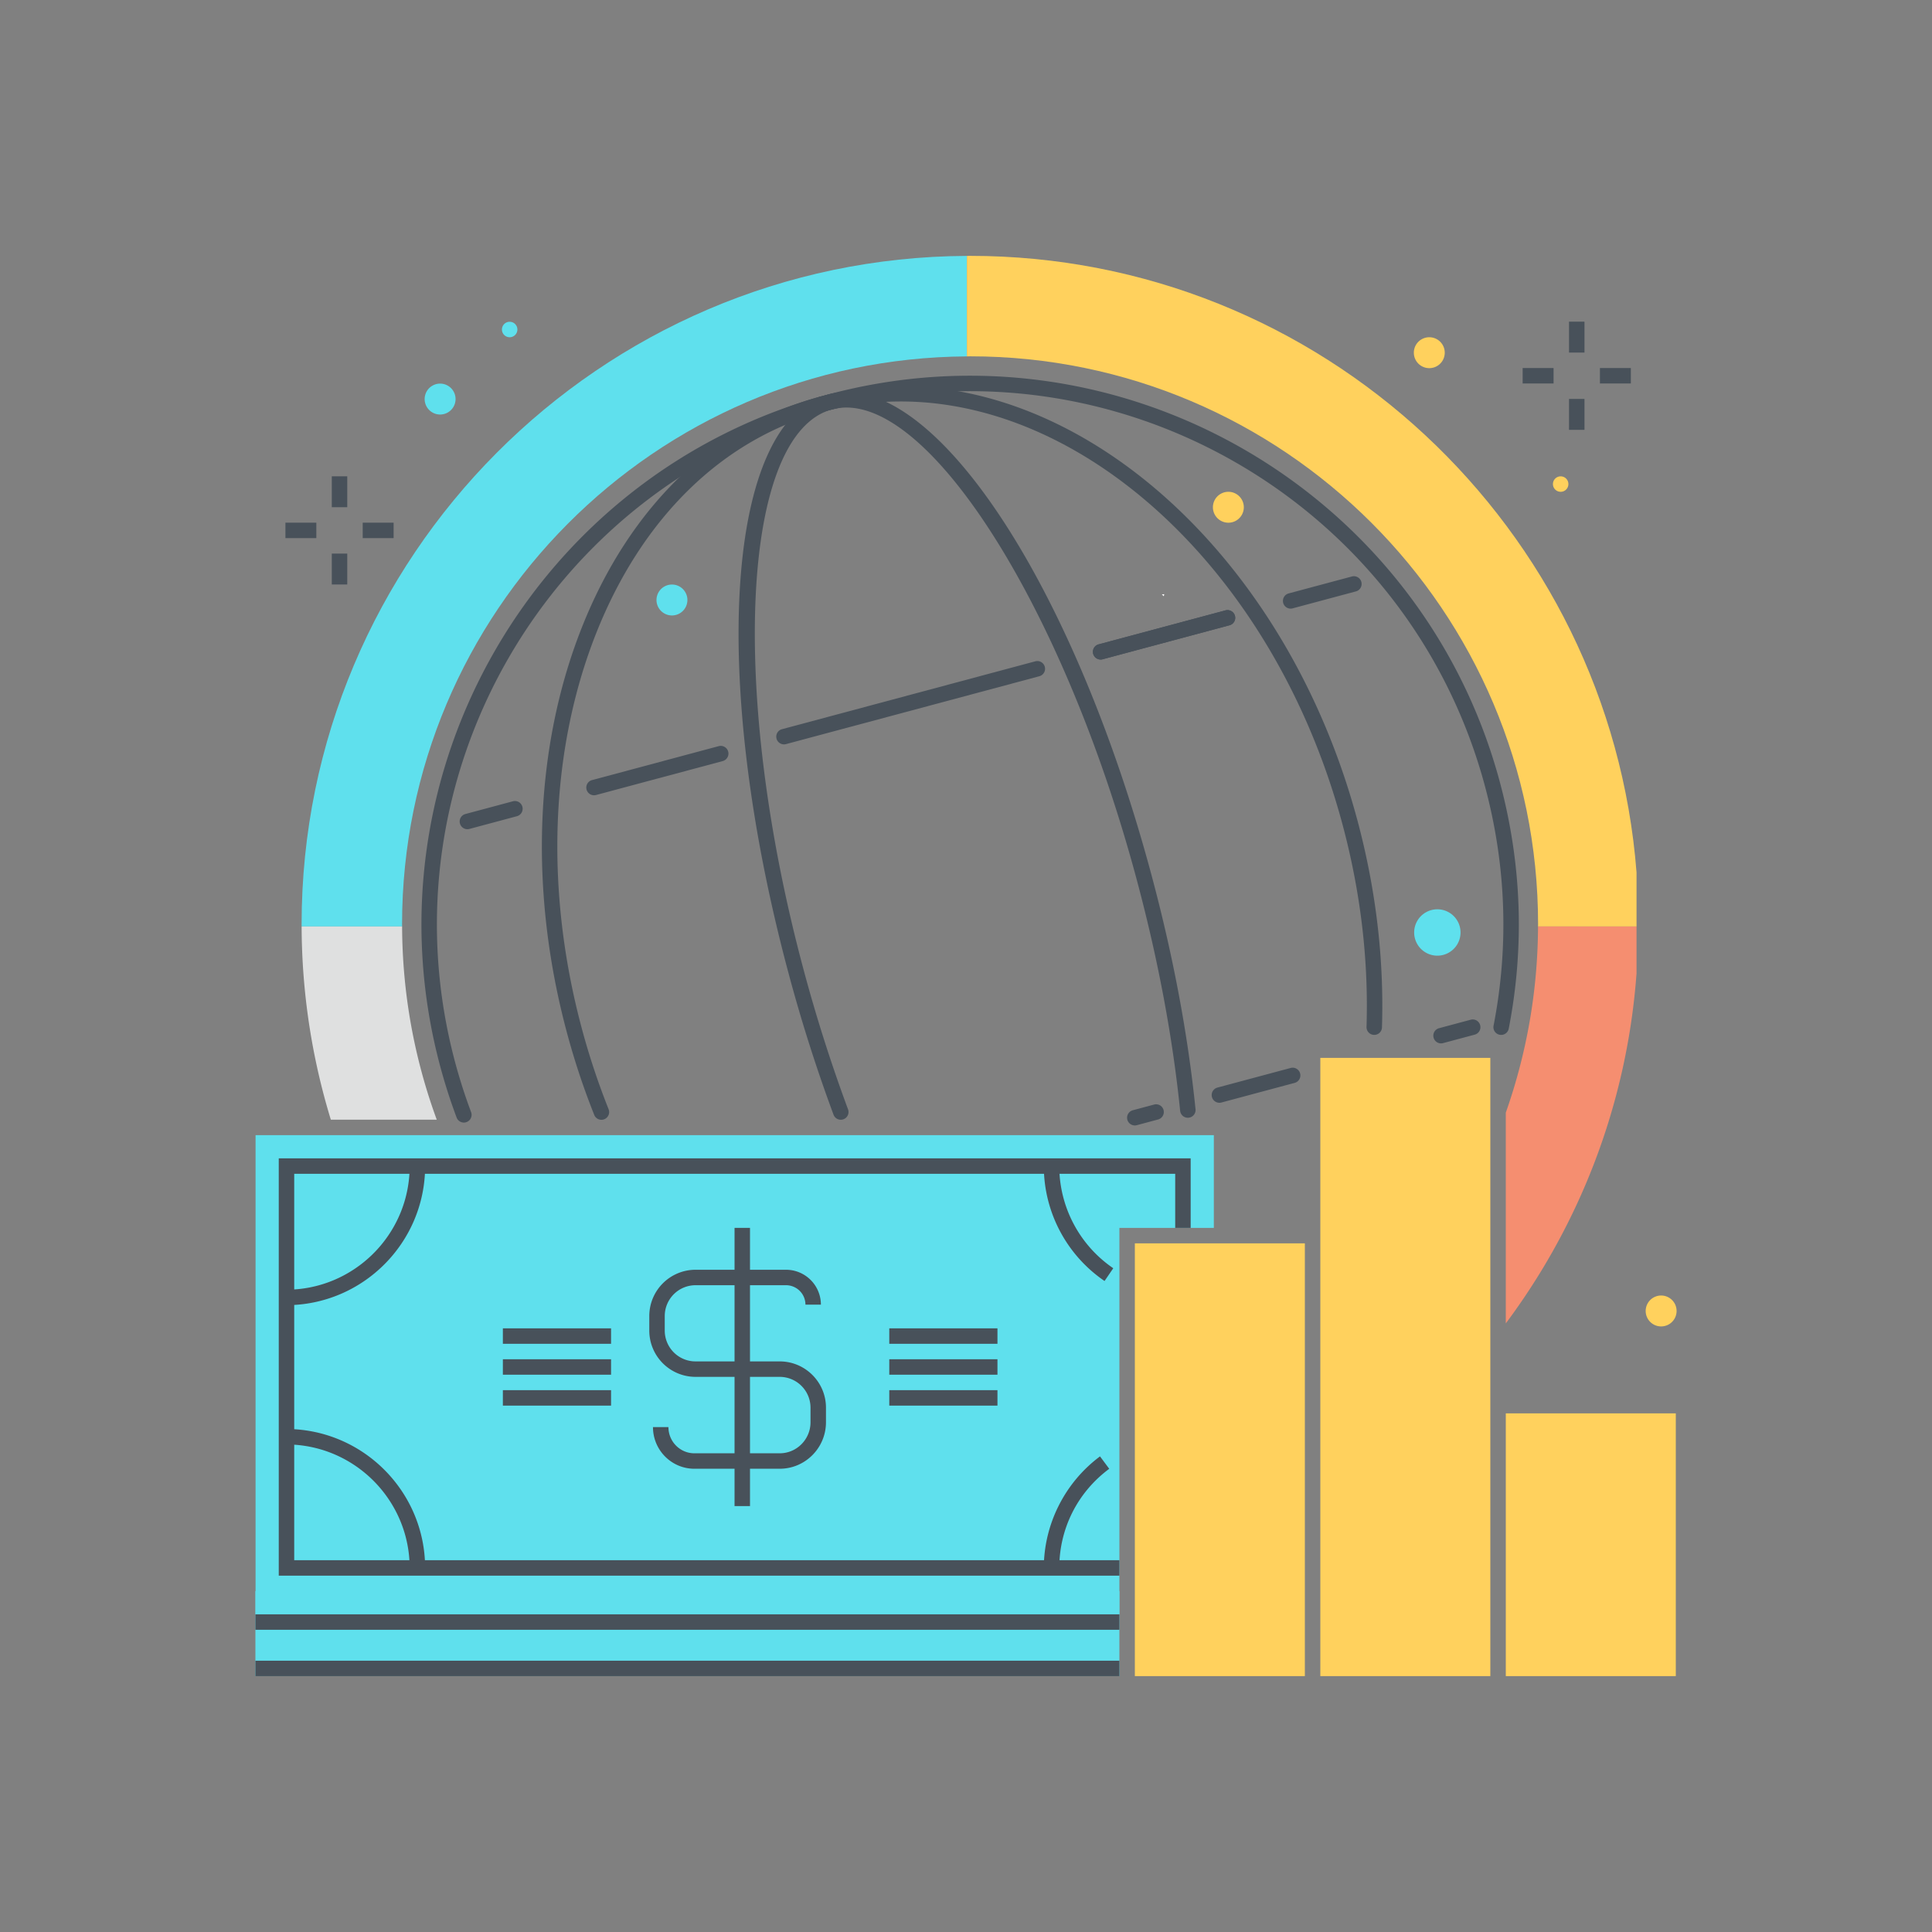 <?xml version="1.0" encoding="utf-8"?><svg xmlns="http://www.w3.org/2000/svg" width="250" height="250" viewBox="0 0 250 250"><rect x="0" y="0" width="250" height="250" fill="#808080" stroke="none"/><g fill="none" fill-rule="evenodd"><path fill="#48515A" d="M60.024 145.26c-.405 0-.786-.248-.937-.649a72.468 72.468 0 0 1-2.125-6.632c-10.13-37.806 12.387-76.805 50.193-86.935 37.805-10.129 76.804 12.385 86.935 50.192 2.821 10.528 3.204 21.251 1.139 31.872a.999.999 0 1 1-1.963-.382c2.007-10.32 1.635-20.74-1.107-30.972-9.846-36.741-47.749-58.622-84.487-48.779-36.74 9.845-58.622 47.745-48.778 84.487a70.152 70.152 0 0 0 2.066 6.446 1 1 0 0 1-.936 1.352"/><path fill="#48515A" d="M77.824 144.901a1 1 0 0 1-.929-.629 95.643 95.643 0 0 1-3.545-10.684c-4.894-18.262-4.209-36.858 1.928-52.364 6.176-15.609 17.133-26.23 30.852-29.906a.999.999 0 0 1 1.225.707 1.002 1.002 0 0 1-.707 1.225c-13.092 3.508-23.572 13.704-29.511 28.71-5.979 15.109-6.639 33.26-1.855 51.111a93.94 93.94 0 0 0 3.47 10.459 1 1 0 0 1-.928 1.371m-17.339-37.602a1 1 0 0 1-.258-1.967l6.145-1.646a.999.999 0 1 1 .518 1.931l-6.146 1.647a1.009 1.009 0 0 1-.259.035"/><path fill="#48515A" d="M76.872 102.908a.999.999 0 0 1-.257-1.966l16.387-4.392a1 1 0 0 1 .518 1.932l-16.388 4.391a.974.974 0 0 1-.26.035m90.131-24.151a1.001 1.001 0 0 1-.258-1.966l8.194-2.196a1 1 0 0 1 .517 1.932l-8.193 2.195a.974.974 0 0 1-.26.035m-65.55 17.564a.999.999 0 0 1-.257-1.966l32.775-8.782a1 1 0 1 1 .518 1.932l-32.776 8.781a.974.974 0 0 1-.26.035m45.396 49.311a1 1 0 0 1-.258-1.967l2.748-.736a.998.998 0 0 1 1.225.707 1.002 1.002 0 0 1-.707 1.225l-2.748.736a1.016 1.016 0 0 1-.26.035m39.622-10.617a1 1 0 0 1-.258-1.966l4.095-1.098a1 1 0 1 1 .518 1.932l-4.095 1.097a.974.974 0 0 1-.26.035"/><path fill="#48515A" d="M108.797 144.895a1 1 0 0 1-.937-.652 204.795 204.795 0 0 1-5.832-18.339c-10.302-38.447-8.05-71.33 5.127-74.86 13.185-3.53 31.568 23.821 41.87 62.267 2.786 10.4 4.697 20.582 5.68 30.264a1.001 1.001 0 0 1-1.99.203c-.972-9.577-2.863-19.653-5.622-29.949-9.679-36.118-27.73-63.985-39.421-60.854-11.689 3.133-13.391 36.293-3.713 72.411a202.843 202.843 0 0 0 5.776 18.16 1.001 1.001 0 0 1-.938 1.349m48.993-2.196a1 1 0 0 1-.257-1.966l9.503-2.546a1 1 0 0 1 .518 1.931l-9.504 2.547a1.015 1.015 0 0 1-.26.034m-15.368-57.355a1 1 0 0 1-.258-1.966l16.388-4.391a1 1 0 1 1 .518 1.931l-16.388 4.391a.974.974 0 0 1-.26.035"/><path fill="#48515A" d="M142.422 85.344a1 1 0 0 1-.258-1.966l16.388-4.391a1 1 0 1 1 .518 1.931l-16.388 4.391a.974.974 0 0 1-.26.035"/><path fill="#48515A" d="M177.828 133.916l-.033-.001a.999.999 0 0 1-.967-1.031c.277-8.652-.767-17.464-3.105-26.19-9.845-36.74-39.931-60.716-67.075-53.444a1 1 0 1 1-.518-1.932c28.206-7.558 59.394 17.051 69.525 54.858 2.388 8.916 3.456 17.923 3.171 26.772a.998.998 0 0 1-.998.968"/><path fill="#FFF" d="M177.728 143.833l-.262-.074.255-.243.007.317M150.659 76.894l-.073.261-.244-.255.317-.006"/><path fill="#5FE0ED" d="M33.05 216.889h111.799V205.89H33.05z"/><path fill="#5FE0ED" d="M144.849 158.889h12.222v-12h-124v62.003h111.778v-50.003"/><path fill="#48515A" d="M144.85 203.89H36.071v-54.001h118v9h-2v-7h-114v50.001H144.85v2"/><path fill="#48515A" d="M100.896 190.055H89.848c-2.951 0-5.353-2.417-5.353-5.387h2c0 1.867 1.504 3.387 3.353 3.387h11.048c2.197 0 3.984-1.802 3.984-4.016v-1.888a3.99 3.99 0 0 0-3.984-3.985H90.002a5.99 5.99 0 0 1-5.984-5.985v-1.89a5.99 5.99 0 0 1 5.984-5.985h11.709a4.517 4.517 0 0 1 4.513 4.512h-2a2.515 2.515 0 0 0-2.513-2.512H90.002a3.99 3.99 0 0 0-3.984 3.985v1.89a3.988 3.988 0 0 0 3.984 3.985h10.894c3.3 0 5.984 2.685 5.984 5.985v1.888c0 3.317-2.684 6.016-5.984 6.016"/><path fill="#48515A" d="M95.05 194.89h2v-36h-2zM115.071 173.89h14v-2h-14zM115.071 177.89h14v-2h-14zM115.071 181.89h14v-2h-14zM65.071 173.89h14v-2h-14zM65.071 177.89h14v-2h-14zM65.071 181.89h14v-2h-14zM137.07 202.91h-2c0-5.666 2.718-11.069 7.271-14.455l1.193 1.606c-4.108 3.054-6.464 7.738-6.464 12.849M37.011 168.889v-2c8.822 0 16-7.178 16-16h2c0 9.925-8.075 18-18 18m18 34.021h-2c0-8.822-7.178-16-16-16v-2c9.925 0 18 8.075 18 18M33.05 210.892h111.8v-2H33.05zM33.05 216.892h111.8v-2H33.05zM142.927 165.761a18.006 18.006 0 0 1-7.857-14.872h2a16.007 16.007 0 0 0 6.986 13.221l-1.129 1.651"/><path fill="#FFD15D" d="M146.849 216.889h22v-56h-22zM170.849 216.889h22v-80h-22zM194.849 216.889h22v-34h-22z"/><path fill="#5FE0ED" d="M52.027 119.608c0-40.391 32.75-73.267 73.09-73.49V33.113c-47.508.223-86.09 38.936-86.09 86.495 0 .094.003.188.004.282h13.003c0-.094-.007-.187-.007-.282"/><path fill="#DFE0E0" d="M56.517 144.89a73.125 73.125 0 0 1-4.483-25H39.031a86.193 86.193 0 0 0 3.78 25h13.706"/><path fill="#48515A" d="M203.031 45.621h2v-4h-2zM203.031 55.621h2v-4h-2zM207.031 49.621h4v-2h-4zM197.031 49.621h4v-2h-4zM42.934 65.633h2v-4h-2zM42.934 75.633h2v-4h-2zM46.934 69.633h4v-2h-4zM36.934 69.633h4v-2h-4z"/><path fill="#5FE0ED" d="M188.992 120.663a3 3 0 1 1-6 0 3 3 0 0 1 6 0"/><path fill="#FFD15D" d="M125.527 33.108c-.137 0-.273.004-.41.005v13.005c.137 0 .273-.01.41-.01 40.528 0 73.5 32.972 73.5 73.5 0 .095-.007.188-.007.282h12.748v-6.992c-3.436-44.573-40.803-79.79-86.241-79.79"/><path fill="#F58E70" d="M194.849 171.248c9.578-12.835 15.69-28.404 16.919-45.308v-6.05H199.02a73.16 73.16 0 0 1-4.171 24.087v27.271"/><path fill="#FFD15D" d="M216.95 169.639a2 2 0 1 1-4 0 2 2 0 0 1 4 0m-30-124a2 2 0 1 1-4 0 2 2 0 0 1 4 0m16 17a1 1 0 1 1-2 0 1 1 0 0 1 2 0m-42 3a2 2 0 1 1-4 0 2 2 0 0 1 4 0"/><path fill="#5FE0ED" d="M58.95 51.639a2 2 0 1 1-4 0 2 2 0 0 1 4 0m8-9a1 1 0 1 1-2 0 1 1 0 0 1 2 0m22 35a2 2 0 1 1-4 0 2 2 0 0 1 4 0"/></g></svg>